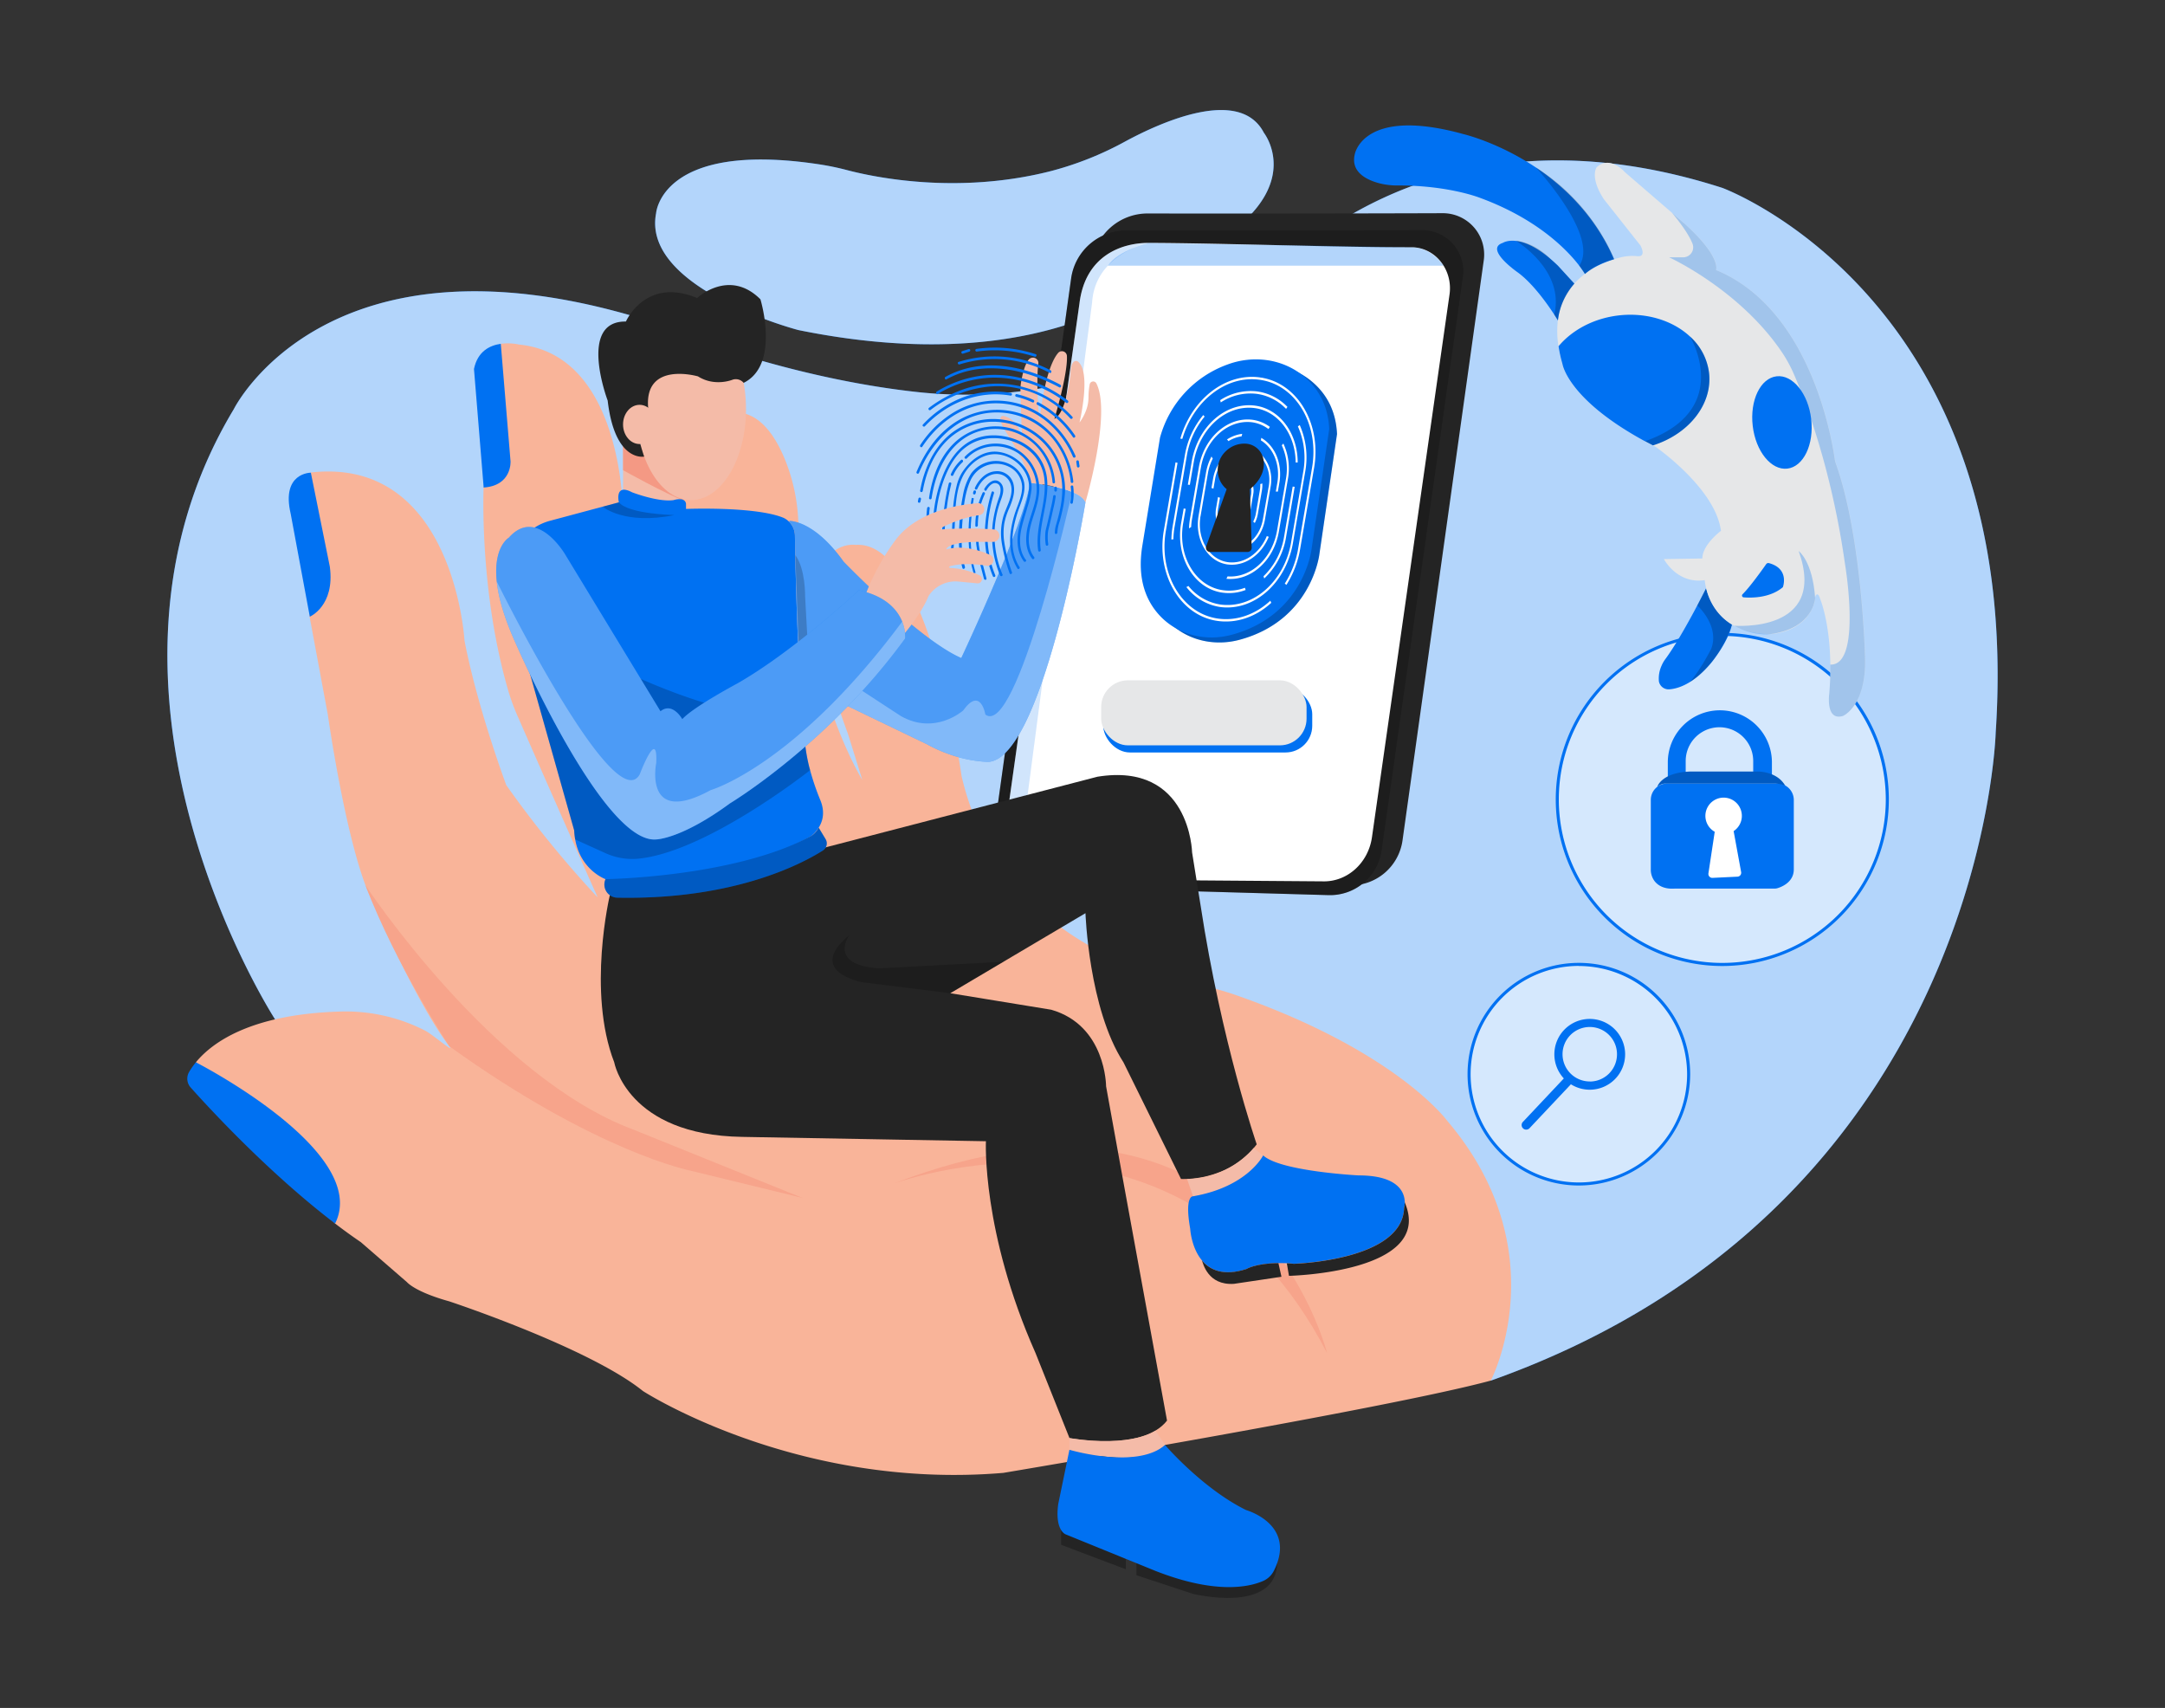 <svg id="ed969318-4208-4d0d-ba46-70c4a22989aa" data-name="Layer 1" xmlns="http://www.w3.org/2000/svg" width="865.76"
     height="682.89" viewBox="0 0 865.76 682.89">
    <rect x="0" y="0" width="865.76" height="682.89" fill="#333333" stroke="none"/>
    <path d="M110,407.57s-84.72-130.69-16.49-244c0,0,36.63-74.13,162.26-36.41,0,0,51.48,23,110.58,29.54a179.61,179.61,0,0,0,143.13-47.91C536,83.68,595,45,688.73,75.12c0,0,120.82,44.21,109.33,217.74,0,0-4.87,189.19-201.9,259.16L254.38,541Z"
          fill="#0071f2"/>
    <path d="M110,407.57s-84.72-130.69-16.49-244c0,0,36.63-74.13,162.26-36.41,0,0,51.48,23,110.58,29.54a179.61,179.61,0,0,0,143.13-47.91C536,83.68,595,45,688.73,75.12c0,0,120.82,44.21,109.33,217.74,0,0-4.87,189.19-201.9,259.16L254.38,541Z"
          fill="#fff" opacity="0.7"/>
    <path d="M262.37,85.24s2-29,64.9-19.58A105.15,105.15,0,0,1,338.66,68c11.07,2.91,43.95,9.78,80.78.61A130.11,130.11,0,0,0,450,56.54c14.16-7.66,45.83-22,55.42-3.44,0,0,21.62,27.4-37,53.13,0,0-42.24,47.47-149.15,25.74C319.28,132,256.48,115.52,262.37,85.24Z"
          fill="#0071f2"/>
    <path d="M262.37,85.24s2-29,64.9-19.58A105.15,105.15,0,0,1,338.66,68c11.07,2.91,43.95,9.78,80.78.61A130.11,130.11,0,0,0,450,56.54c14.16-7.66,45.83-22,55.42-3.44,0,0,21.62,27.4-37,53.13,0,0-42.24,47.47-149.15,25.74C319.28,132,256.48,115.52,262.37,85.24Z"
          fill="#fff" opacity="0.7"/>
    <circle cx="688.73" cy="319.64" r="65.99" fill="#fff" opacity="0.45"/>
    <path d="M688.73,386.24a66.6,66.6,0,1,1,66.6-66.6A66.66,66.66,0,0,1,688.73,386.24Zm0-132a65.38,65.38,0,1,0,65.38,65.38A65.45,65.45,0,0,0,688.73,254.26Z"
          fill="#0071f2"/>
    <path d="M687.76,284a20.82,20.82,0,0,0-20.82,20.82v6.77h41.63v-6.77A20.82,20.82,0,0,0,687.76,284Zm13.33,26.46h-27v-6.18a13.49,13.49,0,0,1,27,0Z"
          fill="#0071f2"/>
    <path d="M682.27,235.17S673,253.93,666,263.47a12.2,12.2,0,0,0-1.54,2.66,12.36,12.36,0,0,0-1.08,6.33,3.92,3.92,0,0,0,4.18,3.15c3.26-.23,9.61-2,16.79-10.67,0,0,6.7-8.11,8.25-15.27C692.58,249.67,684.78,245.83,682.27,235.17Z"
          fill="#0071f2"/>
    <path d="M678.72,242.07s9,8,5.61,17.28c0,0-4.24,8.45-8.6,13.37,0,0,11.64-6.77,16.85-23.05a23.37,23.37,0,0,1-10.31-14.5Z"
          opacity="0.2"/>
    <path d="M458.85,85.35c30.35.07,88.26,0,118.19-.11a16.54,16.54,0,0,1,16.29,18.93L560.87,335.89A20.88,20.88,0,0,1,539.66,354l-122.85-3.55a12.57,12.57,0,0,1-12-14.34l31.91-231.3A22.38,22.38,0,0,1,458.85,85.35Z"
          fill="#242424"/>
    <path d="M450.48,92.13c30.34.06,88.26,0,118.18-.11A16.41,16.41,0,0,1,585,110.74L552.5,340a20.84,20.84,0,0,1-21.22,17.9l-122.85-3.51a12.47,12.47,0,0,1-12-14.19l31.9-228.85A22.29,22.29,0,0,1,450.48,92.13Z"
          fill="#242424"/>
    <path d="M450.48,92.13c30.34.06,88.26,0,118.18-.11A16.41,16.41,0,0,1,585,110.74L552.5,340a20.84,20.84,0,0,1-21.22,17.9l-122.85-3.51a12.47,12.47,0,0,1-12-14.19l31.9-228.85A22.29,22.29,0,0,1,450.48,92.13Z"
          opacity="0.2"/>
    <path d="M579.67,117.61l-31,216.88c-1.39,10.49-9.88,18.2-19.75,17.9l-116.44-.88A11,11,0,0,1,404,346.7a14.62,14.62,0,0,1-2.69-10.36l30.35-215c2.36-19.46,17.27-24.24,27.64-24.22,28.26.07,77.31,1.83,105.16,1.75C573.82,98.87,581,107.72,579.67,117.61Z"
          fill="#fff"/>
    <path d="M459.34,97.13S437.9,101.5,436.72,121L407.31,345.53,404,346.7a14.62,14.62,0,0,1-2.69-10.36l30.35-215C434.06,101.89,449,97.11,459.34,97.13Z"
          fill="#0071f2" opacity="0.18"/>
    <path d="M443,106.23H577.27s-4.52-7.32-12.77-7.35L459.34,97.13S447.26,100,443,106.23Z" fill="#0071f2"
          opacity="0.3"/>
    <path d="M460,220.22,467,177a43.1,43.1,0,0,1,26.83-29.2c10.61-4,22.7-2.33,31.23,5.14,5,4.35,9.17,10.89,9.6,20.62l-7.06,48.06s-3,26.4-31.9,34.18c-10.19,2.74-21.22.23-28.53-7.38C461.8,242.83,457.72,234,460,220.22Z"
          fill="#0071f2"/>
    <path d="M460,220.22,467,177a43.1,43.1,0,0,1,26.83-29.2c10.61-4,22.7-2.33,31.23,5.14,5,4.35,9.17,10.89,9.6,20.62l-7.06,48.06s-3,26.4-31.9,34.18c-10.19,2.74-21.22.23-28.53-7.38C461.8,242.83,457.72,234,460,220.22Z"
          opacity="0.2"/>
    <rect x="441.18" y="274.87" width="83.57" height="25.99" rx="10.67" fill="#0071f2"/>
    <polygon points="424.33 611.76 424.33 617.66 450.22 627.45 450.22 623.24 424.33 611.76" fill="#242424"/>
    <path d="M454.43,624.94v4.88l22.5,7.42s33.23,8.34,33.83-12.3Z" fill="#242424"/>
    <path d="M344.83,311.83v0l-5.69-18.25c-29.73-80.94,3.09-75.71,3.09-75.71,29.24-2.1,42.29,92.42,42.29,92.42,14.71,63.12,73.09,79.34,92.73,83.06A120.3,120.3,0,0,1,494.59,398c64,22.45,84.16,50.16,84.16,50.16C623.14,500.34,596.16,552,596.16,552c-41.08,11.15-194.93,36.9-194.93,36.9-82.85,7-144.12-32.72-144.12-32.72-21.58-17.4-77.46-35.86-77.46-35.86-13.74-3.82-16.88-7.65-16.88-7.65l-18.45-16c-3.47-2.36-6.92-4.86-10.33-7.47L78.33,424.74c6.41-7.81,21.7-19.07,56.83-20.26a69.65,69.65,0,0,1,34.89,7.62c3.23,1.7,12,9.35,9.6,6.2-13.4-17.46-31.5-59.48-31.5-59.48-9.75-21.23-17.06-73.1-17.06-73.1l-7.3-39.21.42-57.58c57.36-6.53,61.54,67.21,61.54,67.21,5.22,27.14,16.71,57.79,16.71,57.79A427.5,427.5,0,0,0,239,358.81h0c-12.59-28.25-27-61-32.14-72.77a82.71,82.71,0,0,1-3.7-10.19c-11-38-9.92-76.6-9.78-80.92l6.91-57.47a21.56,21.56,0,0,1,7.39.32c41.42,4.17,41.42,66.83,41.42,66.83l40.38-39a17.39,17.39,0,0,1,2.21-.5c11.35-1.84,18.44,9,22.58,19.54a73.45,73.45,0,0,1,5,25.37c1.3,61.61,24.78,100.56,25.53,101.77"
          fill="#f9b499"/>
    <path d="M356.78,473.45S473.09,429.39,530.67,541C530.67,541,500.12,417.64,356.78,473.45Z" fill="#f7a48b"/>
    <path d="M134,489.21C107.48,469,83.54,443,76.24,434.81a5.29,5.29,0,0,1-.61-6.21,29.29,29.29,0,0,1,2.7-3.86S148.38,460.52,134,489.21Z"
          fill="#0071f2"/>
    <path d="M123.89,246.57l-7.66-41.21c-3.83-16.36,8-16.36,8-16.36h.08l7.59,37.61C134,242.27,123.89,246.57,123.89,246.57Z"
          fill="#0071f2"/>
    <path d="M193.38,194.93l0-.4-3.84-47c1.46-7.11,6.37-9.45,10.72-10.06l3.9,47S204.76,194.19,193.38,194.93Z"
          fill="#0071f2"/>
    <path d="M146.16,354s50.7,76.85,107.46,97.78L321,479l-44.73-10.89s-37.56-7.3-96.62-49.81C179.65,418.3,158.24,385.8,146.16,354Z"
          fill="#f7a48b"/>
    <path d="M249.16,196.89V175.08L271,184.34,273.12,200S258.07,203.35,249.16,196.89Z" fill="#f4bba8"/>
    <path d="M249.16,175.08V188s17.57,9.79,24,12L271,184.34Z" fill="#f49984"/>
    <path d="M324.64,334.11s-28.44,18.29-82.5,17.4c0,0-9.94-3.51-12.13-15.88a26.56,26.56,0,0,1-.4-3.61l-19.84-70.31a86.52,86.52,0,0,1-5.58-19.44c-.95-6-1.18-12.67.39-18.69A21.69,21.69,0,0,1,220,208.21l27.48-7.36s-1.88-7.81,5.31-4c0,0,10.37,4,16.54,3.12,0,0,4.54-1.52,5,1.44v2.08s27.1-1.08,38.59,3.39a7.33,7.33,0,0,1,2.56,1.67,8,8,0,0,1,2.4,5.6c.14,9,.65,34.91,2.11,59,.51,8.51,1.14,16.79,1.92,24a73,73,0,0,0,1.88,10.2h0a4.43,4.43,0,0,1,.13.49,101.15,101.15,0,0,0,4.15,12.15C329.66,323.89,330.11,329.2,324.64,334.11Z"
          fill="#0071f2"/>
    <path d="M247.52,200.85,241,202.59s8.69,7.44,28.67,3.35C269.68,205.94,251.29,205.58,247.52,200.85Z" opacity="0.2"/>
    <path d="M324,307.9h0c-.95.76-41.64,32.77-68.75,35.43A25.91,25.91,0,0,1,242,341.06l-12-5.43a26.56,26.56,0,0,1-.4-3.61l-19.84-70.31a86.52,86.52,0,0,1-5.58-19.44s64.31,46,116.81,45c0,0,.62,12.67,2.81,20.18h0Z"
          opacity="0.2"/>
    <path d="M434.06,200.85s-16.68,101.51-38.54,103.74c0,0-11.47.37-24.81-7L320,273.17c-.28-4.52-.51-9.11-.73-13.63-.92-19.62-1.27-38.11-1.38-45.4a8,8,0,0,0-2.4-5.6l.25-.25s9.75-.41,21.61,16.27c0,0,30,31.12,47.05,38.54,0,0,25.94-55.22,27.42-70,0,0,10.32.94,16.93,3.62C431.45,197.77,433.52,199.14,434.06,200.85Z"
          fill="#0071f2"/>
    <path d="M434.06,200.85s-16.68,101.51-38.54,103.74c0,0-11.47.37-24.81-7L320,273.17c-.28-4.52-.51-9.11-.73-13.63-.92-19.62-1.27-38.11-1.38-45.4a8,8,0,0,0-2.4-5.6l.25-.25s9.75-.41,21.61,16.27c0,0,30,31.12,47.05,38.54,0,0,25.94-55.22,27.42-70,0,0,10.32.94,16.93,3.62C431.45,197.77,433.52,199.14,434.06,200.85Z"
          fill="#fff" opacity="0.3"/>
    <path d="M434.06,200.85s-16.68,101.51-38.54,103.74c0,0-11.47.37-24.81-7L320,273.17l-.73-13.63,41.05,26.81c13.7,7.7,24.83-2.27,24.83-2.27,7-9.76,8.89,1.62,8.89,1.62,12.6,9.62,34.71-89,34.71-89C431.45,197.77,433.52,199.14,434.06,200.85Z"
          fill="#fff" opacity="0.3"/>
    <path d="M320,273.17l3.95,1.9-2-36.71s.19-10.84-3.89-16.39Z" opacity="0.2"/>
    <path d="M434.06,200.85s10.51-35.62,4.35-47.58a1.42,1.42,0,0,0-2.64.37,27.2,27.2,0,0,0-.49,5.24,15.18,15.18,0,0,1-1.37,6.19,18.39,18.39,0,0,1-2.22,3.84s4.83-20.14-.65-24.36c0,0-2.86-1.87-3,5.32,0,0-1.57,15.15-6.39,17.61,0,0,5.38-17.75,5-25.17a2,2,0,0,0-3.53-1.17c-2.25,2.63-5.38,9.49-7.52,27.28,0,0-1.4-15.94-.38-22.88a2.19,2.19,0,0,0-3.85-1.75c-1.06,1.32-2.15,3.93-3,8.75a17.19,17.19,0,0,0-.29,3.65c.1,4,.36,13.77.65,18.81,0,0-1.42-7.5-7.55-8.69,0,0-3.16-.37,1.14,6.49,0,0,9.42,14.49,9.56,20.26C411.83,193.06,431.35,194.63,434.06,200.85Z"
          fill="#f4bba8"/>
    <path d="M737,286.25c-7,2.15-5.52-8.66-5.52-8.66.37-4.3.5-8.26.45-11.87-.17-17.05-4.09-26.31-4.09-26.31-.76-2.76-1.94-1.85-2-.23a8.16,8.16,0,0,1-.51,2.58c-3.94,11.38-17.44,11.81-17.44,11.81-25-.24-26.18-21.62-26.18-21.62-11.05,1.69-16.34-8.41-16.34-8.41l15.38-.24c0-5.53,7.44-11.05,7.44-11.05C686,195.2,662,178.61,662,178.61l-1.06-.54c-34.07-17.55-36.18-32.61-36.18-32.61a54.37,54.37,0,0,1-1.56-7.06,37.76,37.76,0,0,1-.23-10.27,26.41,26.41,0,0,1,6.57-14.73c5.86-6.53,14.11-9.41,19.07-10.62a19.61,19.61,0,0,1,6.26-.34c3.7.29,1.12-4.3,1.12-4.3L641.35,79.63c-5.76-8.88-2.87-12.73-2.87-12.73,5.29-5,11.29,1.93,11.29,1.93L668.6,85.07l5.67,4.9c14.17,13,12,18,12,18,37.64,15.51,46.29,67.35,47.43,75.35a10.72,10.72,0,0,0,.53,2.15c10.43,29.41,11.61,76.88,11.61,76.88C746.58,282.2,737,286.25,737,286.25Z"
          fill="#e6e7e8"/>
    <path d="M737,286.25c-7,2.15-5.52-8.66-5.52-8.66.37-4.3.5-8.26.45-11.87h0c12.79.45,5.84-40.38,5.84-40.38-5.42-38.23-15.92-65.35-20.35-75.59a54.77,54.77,0,0,0-4.69-8.69c-17-25.31-45.28-38.18-45.28-38.18H673a4,4,0,0,0,3.82-5.43c-2.1-5.33-8.26-12.38-8.26-12.38l5.67,4.9c14.17,13,12,18,12,18,37.64,15.51,46.29,67.35,47.43,75.35a10.72,10.72,0,0,0,.53,2.15c10.43,29.41,11.61,76.88,11.61,76.88C746.58,282.2,737,286.25,737,286.25Z"
          fill="#0071f2" opacity="0.3"/>
    <path d="M693.43,250.17s37.68,3.22,25.84-29.85c0,0,5.6,4,6.58,18.86,0,0-.54,12.12-18,14.39C707.9,253.57,701.27,254.51,693.43,250.17Z"
          fill="#0071f2" opacity="0.3"/>
    <path d="M706.25,225.6c-1.46,2.08-6.48,9.12-9.42,12a.72.72,0,0,0,.45,1.24c3.27.26,10.58.25,15.67-4.07,0,0,2.79-7.35-5.57-9.62A1.05,1.05,0,0,0,706.25,225.6Z"
          fill="#0071f2"/>
    <ellipse cx="712.59" cy="168.88" rx="11.77" ry="18.58" transform="translate(-14.77 83.69) rotate(-6.65)"
             fill="#0071f2"/>
    <path d="M661,178.07h0l-3.11-1.64-.09,0c-31-16.82-33-30.93-33-30.93a54.37,54.37,0,0,1-1.56-7.06c5.4-6.45,14-11.15,24-12.32,11.27-1.3,21.77,2.11,28.55,8.41A23.37,23.37,0,0,1,683.42,149C684.91,161.7,675.25,173.59,661,178.07Z"
          fill="#0071f2"/>
    <path d="M661,178.07h0l-3.11-1.64-.09,0c35.22-12.44,18.56-41,18-41.9A23.37,23.37,0,0,1,683.42,149C684.91,161.7,675.25,173.59,661,178.07Z"
          opacity="0.2"/>
    <path d="M629.56,113.4A26.41,26.41,0,0,0,623,128.13c-.3-.52-8-13.36-16.07-19.22,0,0-13.47-9.33-6-11.78,0,0,7.44-5.06,22.06,9.1Z"
          fill="#0071f2"/>
    <path d="M629.56,113.4c-6.34,7.71-6.57,14.73-6.57,14.73l-1.46-2.33c4.38-17.79-15.35-29.55-15.35-29.55s7,.24,14.1,7.49l2.72,2.49Z"
          opacity="0.2"/>
    <path d="M633.8,109.54s-10.57-18.92-42-30.45c0,0-12.55-5-32.8-4.93a29,29,0,0,1-7.19-.82c-5-1.27-11.8-4.36-10.05-11.66,0,0,3.24-19.14,43.32-8.1,0,0,42.89,9.9,60.37,50.08C645.49,103.66,638.05,105.68,633.8,109.54Z"
          fill="#0071f2"/>
    <path d="M633.8,109.54a29.25,29.25,0,0,1,11.69-5.88s-8-22.14-31.37-36.76c0,0,25.59,27.4,17.41,39.33Z"
          opacity="0.2"/>
    <circle cx="631.37" cy="429.53" r="43.9" fill="#fff" opacity="0.45"/>
    <path d="M631.37,474a44.51,44.51,0,1,1,44.51-44.51A44.56,44.56,0,0,1,631.37,474Zm0-87.8a43.29,43.29,0,1,0,43.29,43.29A43.34,43.34,0,0,0,631.37,386.24Z"
          fill="#0071f2"/>
    <path d="M610.31,451.66a1.78,1.78,0,0,1-1.25-.5,1.82,1.82,0,0,1-.08-2.58l16.39-17.4a1.83,1.83,0,1,1,2.66,2.51l-16.39,17.4A1.82,1.82,0,0,1,610.31,451.66Z"
          fill="#0071f2"/>
    <path d="M635.73,407.4a14.15,14.15,0,1,0,14.14,14.15A14.15,14.15,0,0,0,635.73,407.4Zm0,25a10.89,10.89,0,1,1,10.89-10.89A10.88,10.88,0,0,1,635.73,432.43Z"
          fill="#0071f2"/>
    <path d="M243.87,357.91s-9.19,38.61,1.75,66.83c0,0,5.22,29.12,51.17,29.82l97.47,1.74S392.52,492.4,414.1,541l13.58,34s29.24,5.57,39-7l-17.06-93.29-7.31-40.38s0-24.32-21.93-30.61L380,397.12l54.07-32s1.28,38.18,15.2,59.65l23,46.61s18.79,1.31,30.28-13.84c0,0-14.1-40.72-22.45-95.55l-3.39-21.15s-.79-36.29-37.86-30.28l-108.2,28.11L272.78,352.4Z"
          fill="#242424"/>
    <path d="M401.23,384.54l-49.69,2.65c-20.77-1.39-11.91-13.29-11.91-13.29-17.72,14.67,5.19,18.83,5.19,18.83L380,397.12Z"
          opacity="0.2"/>
    <path d="M427.68,575v4.67s29,8.33,38.24-1.92L462.08,572S452.93,578.94,427.68,575Z" fill="#f4bba8"/>
    <path d="M426.18,613.5s-4.45-1.48-3-12.17l4.47-21.66s26.94,8,38.24-1.92c0,0,14.87,17.35,32.38,26,0,0,20.45,5.72,11.17,24.23a8.74,8.74,0,0,1-4.28,4.12c-5.41,2.38-18.77,5.54-43.1-4Z"
          fill="#0071f2"/>
    <path d="M501.36,459l3.73,3s-7.11,13-28,16.35l-2.38-6.91A36.5,36.5,0,0,0,501.36,459Z" fill="#f4bba8"/>
    <path d="M561.48,483c-.71,21.09-44.07,22.27-44.07,22.27-1-.08-1.93-.15-2.83-.18-1.18-.06-2.29-.08-3.32-.06-9.19.07-12.81,2.37-12.81,2.37-9.1,2.94-14.53.43-17.77-3.41h0c-4.34-5.15-4.73-12.68-4.73-12.68-2.38-13.52,1.18-13,1.18-13,21.8-3.79,28-16.35,28-16.35,6.87,6.4,38.15,8,38.15,8,16.07,0,18.4,6.94,18.47,10.7A8.06,8.06,0,0,1,561.48,483Z"
          fill="#0071f2"/>
    <path d="M512.44,510.49l-19,2.83c-10.54.69-12.37-8.35-12.8-9.33,3.24,3.84,8.67,6.35,17.77,3.41,0,0,3.62-2.3,12.81-2.37Z"
          fill="#242424"/>
    <path d="M515.45,510.12l-.87-5c.9,0,1.84.1,2.83.18,0,0,43.36-1.18,44.07-22.27a8.06,8.06,0,0,0,.23-2.34h0C573.93,508.86,515.45,510.12,515.45,510.12Z"
          fill="#242424"/>
    <ellipse cx="276.35" cy="163.55" rx="21.97" ry="36.41" fill="#f4bba8"/>
    <path d="M257.61,182.56S245.88,185,243,160.15c0,0-12.08-31.89,7.3-31.59,0,0,7.84-18,28.47-9.4,0,0,12.79-12,25.32.52,0,0,8,26.08-6.71,33.4a4.08,4.08,0,0,0-4.34-1.29s-7.14,3-13.92-1.3c0,0-21.5-6.27-19.93,12.53l-3.14,14.52S257.08,181.19,257.61,182.56Z"
          fill="#242424"/>
    <ellipse cx="255.76" cy="169.7" rx="6.61" ry="7.84" fill="#f4bba8"/>
    <path d="M327.38,330.92l2.75,4.56a3.36,3.36,0,0,1-1.06,4.58c-8.27,5.25-35.48,19.78-82.17,18.86a5.26,5.26,0,0,1-4.82-7.27l.06-.14s51.86-.68,82.5-17.4A9,9,0,0,0,327.38,330.92Z"
          fill="#0071f2"/>
    <path d="M327.38,330.92l2.75,4.56a3.36,3.36,0,0,1-1.06,4.58c-8.27,5.25-35.48,19.78-82.17,18.86a5.26,5.26,0,0,1-4.82-7.27l.06-.14s51.86-.68,82.5-17.4A9,9,0,0,0,327.38,330.92Z"
          opacity="0.2"/>
    <path d="M456.81,218.19,463.87,175a43.1,43.1,0,0,1,26.83-29.2c10.61-4,22.7-2.33,31.23,5.13,5,4.36,9.17,10.9,9.61,20.63l-7.07,48.06s-3,26.4-31.9,34.18c-10.19,2.74-21.22.23-28.53-7.38C458.63,240.79,454.56,231.94,456.81,218.19Z"
          fill="#0071f2"/>
    <path d="M487.23,247.35h0c-14-1.83-23.47-16.92-21.23-33.7.07-.54.15-1.08.25-1.61l4.64-27h-.05a4.13,4.13,0,0,1-.75-.19l-4.65,27.06c-3.07,17.18,6,33.37,20.26,36.16.45.09.9.16,1.36.22,7.49,1,15.17-1.62,21.33-7.28a4,4,0,0,1-.39-.84C502,245.74,494.53,248.32,487.23,247.35Z"
          fill="#fff"/>
    <path d="M503.82,150.9C490,149,476.5,159.71,472,175.39a3,3,0,0,1,.51.07l.3,0c4.43-15.15,17.53-25.48,30.86-23.62,14,1.82,23.47,16.91,21.23,33.69-.07.54-.15,1.08-.25,1.62l-5.54,32.22a38.2,38.2,0,0,1-5.36,14,2.62,2.62,0,0,1,.67.49,39,39,0,0,0,5.49-14.33l5.54-32.22c3.08-17.17-6-33.37-20.23-36.17C504.74,151,504.28,151,503.82,150.9Z"
          fill="#fff"/>
    <path d="M502.68,157.49a20,20,0,0,1,11.62,6,6.12,6.12,0,0,1,.54-.79,20.69,20.69,0,0,0-12-6.18A22.22,22.22,0,0,0,487.93,160a5.51,5.51,0,0,1,.23.91A21.51,21.51,0,0,1,502.68,157.49Z"
          fill="#fff"/>
    <path d="M469.23,215.62a32.69,32.69,0,0,1,.48-5l4.9-28.48a33,33,0,0,1,7.13-15.6,3.54,3.54,0,0,1-.57-.59A34,34,0,0,0,473.82,182l-4.9,28.48a34.55,34.55,0,0,0-.49,5.27A3.11,3.11,0,0,1,469.23,215.62Z"
          fill="#fff"/>
    <path d="M519.74,169.93a3.83,3.83,0,0,1-.73.54,31,31,0,0,1,2.14,18.15l-4.89,28.48c-2.78,15.48-15.1,26.29-28.08,24.63h0a20.28,20.28,0,0,1-12.95-7.45,3.39,3.39,0,0,1-.82.43,21,21,0,0,0,13.6,8c13.43,1.72,26.18-9.46,29-25.48l4.9-28.48A32.11,32.11,0,0,0,519.74,169.93Z"
          fill="#fff"/>
    <path d="M475.8,193.87l1.62-9.4c2.4-13.4,13.06-22.74,24.28-21.31,9.4,1.22,16.34,10.42,16.42,21.77a3.66,3.66,0,0,1,.81,0h0c0-11.84-7.27-21.48-17.08-22.75-11.67-1.5-22.76,8.22-25.25,22.15L475,193.83a5.44,5.44,0,0,1,.57,0Z"
          fill="#fff"/>
    <path d="M497.85,235a17.66,17.66,0,0,1-8.66,1c-10.65-1.36-17.92-12.83-16.24-25.63.05-.43.12-.86.2-1.28l1-5.67-.26,0a3.53,3.53,0,0,1-.54-.13l-1,5.7c-2.36,13.21,4.61,25.66,15.56,27.81.36.07.71.13,1.06.17a18.54,18.54,0,0,0,9.17-1.09A4.14,4.14,0,0,1,497.85,235Z"
          fill="#fff"/>
    <path d="M517.27,194.59l-.34-.05-3.47,20.23a28.08,28.08,0,0,1-8.21,15.64,4.51,4.51,0,0,1,.29.9,29,29,0,0,0,8.72-16.43l3.47-20.24Z"
          fill="#fff"/>
    <path d="M507.82,170.69a15.12,15.12,0,0,0-6.92-2.84c-9.92-1.27-19.35,7-21.47,18.83l-3.59,20.89a27.56,27.56,0,0,0-.37,3.73,4.28,4.28,0,0,1,.86-.57,24.06,24.06,0,0,1,.31-3l3.6-20.89c2-11.3,11-19.19,20.49-18a14.31,14.31,0,0,1,6.54,2.71A6.63,6.63,0,0,1,507.82,170.69Z"
          fill="#fff"/>
    <path d="M513.2,177.33a4.75,4.75,0,0,1-.64.7,22.61,22.61,0,0,1,1.67,13.49l-3.6,20.89c-2,11-10.5,18.76-19.74,18.05a5.64,5.64,0,0,1-.48.95c9.8,1,19-7.24,21-18.88l3.59-20.9A23.6,23.6,0,0,0,513.2,177.33Z"
          fill="#fff"/>
    <path d="M496.51,174.46a6.74,6.74,0,0,1,.26-1,14.3,14.3,0,0,0-6.12,2.26,3.17,3.17,0,0,1,.6.66A13.55,13.55,0,0,1,496.51,174.46Z"
          fill="#fff"/>
    <path d="M506.59,214.33c-2.87,7-9.14,11.25-15.48,10.45-7.33-.95-12.31-8.87-11.14-17.67,0-.29.08-.58.14-.87l2.94-17.13a20,20,0,0,1,1.93-5.75,3.87,3.87,0,0,1-.5-.86,21.24,21.24,0,0,0-2.21,6.48l-2.95,17.12c-1.64,9.25,3.24,18,10.91,19.47.25.05.49.09.74.12,6.72.84,13.35-3.63,16.4-11.07A4.3,4.3,0,0,1,506.59,214.33Z"
          fill="#fff"/>
    <path d="M510.79,193l-.61,3.56a2.83,2.83,0,0,1,.65,0l.17,0,.6-3.5c1.31-7.47-1.65-14.81-7.25-18a6,6,0,0,1-.15,1C509.34,179.2,512,186,510.79,193Z"
          fill="#fff"/>
    <path d="M499,179.14c-6.42-.82-12.52,4.53-13.89,12.19l-.65,3.8a4.2,4.2,0,0,1,.78.26l.68-3.95c1.28-7.14,7-12.11,12.94-11.33,5.67.75,9.51,6.88,8.6,13.68,0,.21-.06.42-.1.63L505,207.77c-1.11,6.18-5.57,10.87-10.81,11.37a5.37,5.37,0,0,1-.13,1c5.68-.48,10.55-5.54,11.75-12.24l2.3-13.34c1.3-7.27-2.54-14.12-8.57-15.3C499.35,179.2,499.15,179.16,499,179.14Z"
          fill="#fff"/>
    <path d="M489.86,189.46a2.74,2.74,0,0,1,.5.07,7.88,7.88,0,0,1,7.46-3.8,6.17,6.17,0,0,1,2.4.85,5.31,5.31,0,0,1,.47-.84,6.88,6.88,0,0,0-2.7-1c-3.26-.41-6.53,1.37-8.51,4.64A2.5,2.5,0,0,1,489.86,189.46Z"
          fill="#fff"/>
    <path d="M502.19,205.45a11.23,11.23,0,0,1-1.06,3.13,2.56,2.56,0,0,1,.64.55,12.16,12.16,0,0,0,1.22-3.57l1.65-9.58a12.21,12.21,0,0,0,.14-2.7,3,3,0,0,1-.81.25,10.92,10.92,0,0,1-.14,2.35Z"
          fill="#fff"/>
    <path d="M494.83,213.44a6.32,6.32,0,0,1-1.79,0c-4-.55-6.7-4.89-6-9.69l.06-.42.75-4.33a3.39,3.39,0,0,1-.77-.29l-.78,4.51c-.94,5.28,1.86,10.26,6.25,11.11l.4.06a7.34,7.34,0,0,0,2,0A7.47,7.47,0,0,1,494.83,213.44Z"
          fill="#fff"/>
    <path d="M497,190.44c-2.93-.37-5.7,2.08-6.31,5.57l-1,5.81a6.38,6.38,0,0,0-.09,1.63,4,4,0,0,1,.81-.67,6,6,0,0,1,.08-.84l1-5.81c.53-2.94,2.87-5,5.34-4.67s3.92,2.85,3.54,5.66a2,2,0,0,0,0,.24l-1,5.8a5.75,5.75,0,0,1-3.42,4.46,7.51,7.51,0,0,1-.28,1.06,6.63,6.63,0,0,0,4.5-5.41l1-5.8c.61-3.3-1.12-6.42-3.85-7Z"
          fill="#fff"/>
    <path d="M490.53,195.59l-8.19,22.85a1.68,1.68,0,0,0,1.59,2.25h14.93a1.68,1.68,0,0,0,1.68-1.73l-.73-23.38s7.2-5.1,5.26-12.62a7.64,7.64,0,0,0-6.95-5.57,10.57,10.57,0,0,0-8,3.09,10.15,10.15,0,0,0-3.14,7.93A9.69,9.69,0,0,0,490.53,195.59Z"
          fill="#242424"/>
    <rect x="440.35" y="272.02" width="82.13" height="25.99" rx="10.67" fill="#e6e7e8"/>
    <path d="M660.14,319.87v27.78a7.53,7.53,0,0,0,1.57,4.73c1.31,1.63,3.69,3.19,7.95,2.91l39.93,0a4.11,4.11,0,0,0,1.21-.17c1.79-.54,6.52-2.46,6.52-7.52v-27.5a6.63,6.63,0,0,0-7.19-6.83H666.5A6.54,6.54,0,0,0,660.14,319.87Z"
          fill="#0071f2"/>
    <path d="M662.72,314.63s1.62-5.87,13.5-6.15h26.35s7.88-.32,11.32,5.67a11.59,11.59,0,0,0-3.76-.85H666.5A4.83,4.83,0,0,0,662.72,314.63Z"
          fill="#0071f2"/>
    <path d="M662.72,314.63s1.62-5.87,13.5-6.15h26.35s7.88-.32,11.32,5.67a11.59,11.59,0,0,0-3.76-.85H666.5A4.83,4.83,0,0,0,662.72,314.63Z"
          opacity="0.2"/>
    <path d="M693.26,332.3a7.29,7.29,0,1,0-7.56.27l-2.52,16.65A1.57,1.57,0,0,0,684.8,351l10-.48a1.56,1.56,0,0,0,1.46-1.84Z"
          fill="#fff"/>
    <path d="M414.19,141.62a52.4,52.4,0,0,0-23.72-2.12.54.54,0,0,0,.14,1.07,51.11,51.11,0,0,1,23.17,2.05c.63.21,1-.79.41-1Z"
          fill="#0071f2"/>
    <path d="M420.13,148.07a48,48,0,0,0-36.79-3.37c-.64.2-.24,1.19.39,1a46.92,46.92,0,0,1,36,3.38c.59.31,1-.69.41-1Z"
          fill="#0071f2"/>
    <path d="M424.11,153.87c-10.56-5.66-23-9.31-35-7.12a35.84,35.84,0,0,0-11,3.92c-.59.32-.2,1.32.39,1,11.62-6.43,25.16-5.13,37-.54a74.64,74.64,0,0,1,8.13,3.75c.59.32,1-.68.4-1Z"
          fill="#0071f2"/>
    <path d="M427,160.14c-11.16-8.61-25.77-12.43-39.5-9a46.45,46.45,0,0,0-12.88,5.39c-.57.34-.18,1.34.4,1a44.26,44.26,0,0,1,22-6.54,45.61,45.61,0,0,1,20.13,4.43,49,49,0,0,1,9.23,5.63c.53.41,1.17-.44.64-.85Z"
          fill="#0071f2"/>
    <path d="M428.82,166.64a40.9,40.9,0,0,0-43.53-11,50,50,0,0,0-13.84,7.46.53.53,0,0,0,.62.85A45.71,45.71,0,0,1,396,154.53a39.23,39.23,0,0,1,32,12.77c.45.5,1.28-.16.82-.66Z"
          fill="#0071f2"/>
    <path d="M404.26,157.1A37.1,37.1,0,0,0,386,158.55a42.4,42.4,0,0,0-16.93,11.2c-.47.49.35,1.14.81.65,9-9.51,21.57-14.39,34.22-12.23.66.11.8-1,.14-1.07Z"
          fill="#0071f2"/>
    <path d="M429.9,174.12a41,41,0,0,0-14.69-13.28c-.59-.32-1,.68-.41,1a39.81,39.81,0,0,1,14.27,12.95c.39.57,1.21-.1.83-.66Z"
          fill="#0071f2"/>
    <path d="M430.06,182.23c-4.13-9.4-11.59-17-21.08-20.3a33,33,0,0,0-27.58,2.94A42.18,42.18,0,0,0,368,177.94c-.38.57.43,1.23.81.66,5.83-8.78,14.48-15.41,24.7-17A32,32,0,0,1,419,168.9a37.75,37.75,0,0,1,10.07,13.76.53.53,0,0,0,1-.43Z"
          fill="#0071f2"/>
    <path d="M429.19,192.37c-1.39-11.52-8.24-21.58-18.56-26.08a30.5,30.5,0,0,0-30.49,3.86c-6.17,4.63-10.62,11.29-13.6,18.5a.52.52,0,1,0,.95.42c4.8-11.61,13.82-21.55,26.13-23.74a29.19,29.19,0,0,1,27.32,10,32.82,32.82,0,0,1,7.23,17.23.52.52,0,1,0,1-.16Z"
          fill="#0071f2"/>
    <path d="M369,196.26c1.43-7.89,4.68-15.67,10.65-21a26.22,26.22,0,0,1,17.09-6.64A28.42,28.42,0,0,1,413.71,174a26.93,26.93,0,0,1,10.36,15.37c1.66,6.85.23,13.73-1.74,20.42a11,11,0,0,0-.5,3.27c0,.69,1,.53,1-.15a15.56,15.56,0,0,1,.93-4.47c.41-1.49.79-3,1.11-4.51a46.61,46.61,0,0,0,1-6.86,26.39,26.39,0,0,0-.41-6.15,28,28,0,0,0-9.66-16.65,29.35,29.35,0,0,0-17.12-6.69A27.33,27.33,0,0,0,380.73,173c-6.2,4.71-10,11.93-12,19.54-.29,1.18-.54,2.37-.76,3.56a.51.51,0,1,0,1,.14Z"
          fill="#0071f2"/>
    <path d="M419.19,217.59a18,18,0,0,1-.06-5.23c.22-1.07.51-2.13.75-3.2q.72-3,1.39-6.08a43.23,43.23,0,0,0,.88-4.48.51.51,0,1,0-1-.14,42.22,42.22,0,0,1-.88,4.48q-.69,3.13-1.43,6.26c-.24,1.05-.54,2.1-.74,3.16a20.2,20.2,0,0,0,.08,5.38c.07.69,1.09.54,1-.15Z"
          fill="#0071f2"/>
    <path d="M372.55,199.15c1.67-11.23,7.2-22.65,18.18-26.46a22.91,22.91,0,0,1,23.84,5.89,24,24,0,0,1,6.32,14.24c.06.69,1.09.54,1-.15a24.42,24.42,0,0,0-16.57-21.1A23.91,23.91,0,0,0,379.82,179c-4.78,5.53-7.22,12.79-8.29,20a.51.51,0,1,0,1,.14Z"
          fill="#0071f2"/>
    <path d="M373.63,215.61a.54.54,0,0,0,.14-1.07.54.54,0,0,0-.14,1.07Z" fill="#0071f2"/>
    <path d="M416.21,220.1c-1.35-9.32,3.16-18.29,2.57-27.61a18.39,18.39,0,0,0-4.25-11,20.89,20.89,0,0,0-9.43-6.14c-5.62-1.85-12-1.89-17.31,1.14-4.9,2.81-8.11,7.51-10.38,12.71a57.26,57.26,0,0,0-4.22,25.92c0,.69,1.06.53,1-.16a57,57,0,0,1,3.24-23.09c1.85-4.94,4.49-9.85,8.69-13,4.64-3.51,10.17-4.34,15.73-3.24,7.79,1.54,14.67,7,15.75,15.59,1.23,9.79-3.86,19.22-2.43,29a.52.52,0,0,0,1-.15Z"
          fill="#0071f2"/>
    <path d="M379.4,193.32c-2.24,8.71-2.67,17.82-3,26.77,0,.69,1,.83,1,.14.31-8.95.74-18.07,3-26.77.17-.67-.86-.8-1-.14Z"
          fill="#0071f2"/>
    <path d="M413.54,222.71c-3.14-4.12-2.3-9.74-.87-14.45,1.52-5,3.55-10,2.74-15.36-1.34-8.82-8.64-15.57-17.25-15.54a16.94,16.94,0,0,0-12.32,5.24c-.47.5.35,1.15.81.66,6.05-6.44,16.58-6.29,22.66-.26a18.1,18.1,0,0,1,5.21,11.27c.46,5.47-2.08,10.53-3.4,15.7-1.14,4.49-1.28,9.62,1.6,13.4.41.54,1.23-.12.82-.66Z"
          fill="#0071f2"/>
    <path d="M410.16,223.77c-2.84-3.82-2.58-8.87-1.48-13.36.63-2.61,1.5-5.16,2.22-7.74a33.77,33.77,0,0,0,1.58-7.07c.48-7.84-6.15-14-13.16-14.92-6.22-.84-11.7,3.46-14.89,8.72a18.46,18.46,0,0,0-1.9,4.9,56.74,56.74,0,0,0-1.56,12c-.26,5.79-.51,11.59-.9,17.37,0,.69,1,.83,1,.14.27-4.13.46-8.25.66-12.38.32-6.71.14-14.12,3-20.37,2.15-4.78,6.87-8.89,12-9.41,7.3-.75,15.24,5.85,14.77,13.78a38.53,38.53,0,0,1-1.89,8.18c-.75,2.6-1.63,5.17-2.19,7.83-.92,4.42-.77,9.28,2,13,.41.54,1.23-.12.82-.66Z"
          fill="#0071f2"/>
    <path d="M407.6,226.61c-4.06-6.62-3-14.51-.69-21.65,1.23-3.82,3.34-7.82,2.63-12a10.49,10.49,0,0,0-5.1-7,12.35,12.35,0,0,0-16.11,3.38,24.22,24.22,0,0,0-3.28,8.88,67.49,67.49,0,0,0-1.12,7.89c-.61,6.86-.94,14.32.95,21,.19.67,1.14.24,1-.42-1.66-5.82-1.46-12.31-1-18.33.36-5.38.95-11.15,3.14-16.11a11.3,11.3,0,0,1,15.31-5.69,9.34,9.34,0,0,1,5.39,7.71c.22,4-2,8-3.11,11.73-2.12,7.15-2.74,14.79,1.26,21.3.36.58,1.18-.08.82-.66Z"
          fill="#0071f2"/>
    <path d="M404.65,228.78a65,65,0,0,1-3.15-12.68,24.65,24.65,0,0,1,.07-6.59,27,27,0,0,1,2-6.28c1.33-3.2,2.63-6.68,1.57-10.16a6.68,6.68,0,0,0-6.95-4.65c-3.78.2-6.71,3.15-8.3,6.57a.52.52,0,1,0,.95.41c1.43-3.08,4.06-5.75,7.49-5.91s6.07,2.46,6.17,6.1-2.06,7.13-3.18,10.62a24.44,24.44,0,0,0-.76,10.62,68.86,68.86,0,0,0,3.16,12.37c.21.65,1.16.23.95-.42Z"
          fill="#0071f2"/>
    <path d="M390.13,213.31c0,6.24,1.83,12.15,3.34,18.1.17.66,1.19.51,1-.16-1.47-5.83-3.37-11.68-3.34-17.8,0-.69-1-.83-1-.14Z"
          fill="#0071f2"/>
    <path d="M400.85,229.62a40.62,40.62,0,0,1-3-19.28,39.88,39.88,0,0,1,2.1-9.6c.87-2.45,2.29-5.74,0-7.85s-5,.32-6.27,2.46c-.34.59.47,1.25.81.65.77-1.31,2.12-3.14,3.81-2.81,2.44.49,1.92,3.72,1.31,5.45A48.42,48.42,0,0,0,397,209.12a41.67,41.67,0,0,0,2.9,20.92.52.52,0,0,0,1-.42Z"
          fill="#0071f2"/>
    <path d="M398,230c-4.32-10.42-3.83-22-.52-32.77.2-.66-.75-1.08-.95-.42-3.4,11-3.92,22.92.52,33.61A.52.52,0,0,0,398,230Z"
          fill="#0071f2"/>
    <path d="M389.36,229.28c-4.1-13.13-.8-30.05-.76-30.22l.81.17c0,.16-3.3,16.87.73,29.77Z" fill="#0071f2"/>
    <path d="M392.88,197.17a31,31,0,0,0-2.85,13c0,.69,1,.53,1-.15a29.63,29.63,0,0,1,2.78-12.47.52.52,0,1,0-.95-.41Z"
          fill="#0071f2"/>
    <path d="M389.31,196.4l-.17.56a.54.54,0,0,0,0,.22.45.45,0,0,0,0,.2.34.34,0,0,0,.11.17.4.4,0,0,0,.16.12l.13,0a.51.51,0,0,0,.27,0l.11-.07a.52.52,0,0,0,.17-.22l.17-.56a.52.52,0,0,0,0-.21.49.49,0,0,0,0-.21.39.39,0,0,0-.11-.17.48.48,0,0,0-.16-.12l-.14,0a.39.39,0,0,0-.26,0l-.12.07a.56.56,0,0,0-.16.21Z"
          fill="#0071f2"/>
    <path d="M384.3,183.93a17.28,17.28,0,0,0-4.05,5.64.52.52,0,0,0,.95.42,15.9,15.9,0,0,1,3.73-5.21c.5-.46-.13-1.32-.63-.85Z"
          fill="#0071f2"/>
    <path d="M421.64,195.08l0,.87a.5.5,0,0,0,0,.21.46.46,0,0,0,.08.19.52.52,0,0,0,.34.2.51.51,0,0,0,.38-.11.53.53,0,0,0,.2-.36l0-.87a.38.38,0,0,0,0-.21.48.48,0,0,0-.09-.19.5.5,0,0,0-.34-.2.49.49,0,0,0-.38.11.51.51,0,0,0-.2.36Z"
          fill="#0071f2"/>
    <path d="M413.29,159.9a32.78,32.78,0,0,0-6.72-2.32c-.27-.07-.55.21-.58.47a.54.54,0,0,0,.44.6,32,32,0,0,1,6.45,2.24c.6.3,1-.69.41-1Z"
          fill="#0071f2"/>
    <path d="M370.75,203.19a43.73,43.73,0,0,0-.31,5.24.51.51,0,0,0,.58.45.55.55,0,0,0,.45-.61,38.88,38.88,0,0,1,.3-4.94.51.51,0,1,0-1-.14Z"
          fill="#0071f2"/>
    <path d="M367.27,199.41l-.21,1a.52.52,0,0,0,.1.4.5.5,0,0,0,.34.2.48.48,0,0,0,.38-.1.65.65,0,0,0,.2-.36l.21-1a.52.52,0,0,0-.44-.6.48.48,0,0,0-.38.11.59.59,0,0,0-.2.35Z"
          fill="#0071f2"/>
    <path d="M385.14,141.39l2.54-.81a.55.55,0,0,0,.28-.7.52.52,0,0,0-.67-.29l-2.54.81a.55.55,0,0,0-.28.7.52.52,0,0,0,.67.29Z"
          fill="#0071f2"/>
    <path d="M428.18,194.77a19.22,19.22,0,0,1-.16,6,.51.51,0,1,0,1,.14,20.49,20.49,0,0,0,.17-6.25.52.52,0,1,0-1,.15Z"
          fill="#0071f2"/>
    <path d="M430.4,184.67c.09.6.17,1.19.26,1.79a.52.52,0,0,0,.58.46.57.57,0,0,0,.45-.61l-.27-1.79a.52.52,0,0,0-.58-.46.56.56,0,0,0-.44.61Z"
          fill="#0071f2"/>
    <path d="M358.35,215.61a91.31,91.31,0,0,0-12.45,22.75l16,14.69s6.71-7.89,9.38-14.69A12.86,12.86,0,0,1,383,232.5l7.82.74a1.69,1.69,0,0,0,1.72-2.34h0a1.66,1.66,0,0,0-.77-.84,31.1,31.1,0,0,0-11.83-3,.32.32,0,0,1-.08-.63c2.16-.65,6.85-1.49,14.74-.23a2.3,2.3,0,0,0,2.6-2.81h0a2.29,2.29,0,0,0-1.28-1.53c-2.71-1.23-10.41-4.22-17.5-2.19,0,0-.06-3.26,15.22-3h3.51a2.5,2.5,0,0,0,2.5-2.5h0a2.5,2.5,0,0,0-2.33-2.5,145.15,145.15,0,0,0-20.7,0,.35.35,0,0,1-.19-.66c2.85-1.45,9-4.23,15.07-5a2.4,2.4,0,0,0,2.14-2.39h0a2.42,2.42,0,0,0-2.59-2.42C384.53,201.65,367.29,204,358.35,215.61Z"
          fill="#f4bba8"/>
    <path d="M361.93,255.29c-30.85,42.41-70,65.9-70,65.9-19.54,14.36-29.54,14.44-29.54,14.44C241,337.55,206,256.69,206,256.69c-4.63-10.32-6.72-18.2-7.35-24.19-1.49-13.92,4.84-17.53,4.84-17.53,11.16-12.61,22.49,6.67,22.49,6.67l38.14,62.74c4.85-3.86,8.72,3.16,8.72,3.16,4.43-4.91,22.19-14.37,22.19-14.37,23.13-13.3,48.37-37.16,48.37-37.16,11,2.33,15.56,8,17.38,12.55A16,16,0,0,1,361.93,255.29Z"
          fill="#0071f2"/>
    <path d="M361.93,255.29c-30.85,42.41-70,65.9-70,65.9-19.54,14.36-29.54,14.44-29.54,14.44C241,337.55,206,256.69,206,256.69c-4.63-10.32-6.72-18.2-7.35-24.19-1.49-13.92,4.84-17.53,4.84-17.53,11.16-12.61,22.49,6.67,22.49,6.67l38.14,62.74c4.85-3.86,8.72,3.16,8.72,3.16,4.43-4.91,22.19-14.37,22.19-14.37,23.13-13.3,48.37-37.16,48.37-37.16,11,2.33,15.56,8,17.38,12.55A16,16,0,0,1,361.93,255.29Z"
          fill="#fff" opacity="0.3"/>
    <path d="M361.93,255.29c-30.85,42.41-70,65.9-70,65.9-19.54,14.36-29.54,14.44-29.54,14.44C241,337.55,206,256.69,206,256.69c-4.63-10.32-6.72-18.2-7.35-24.19,0,0,47,95.34,57.17,77.11,0,0,7.29-19.27,6.6-4.55,0,0-5.24,25.58,21.75,10.86,0,0,33.68-9.62,76.6-67.37h0A16,16,0,0,1,361.93,255.29Z"
          fill="#fff" opacity="0.3"/>
</svg>
